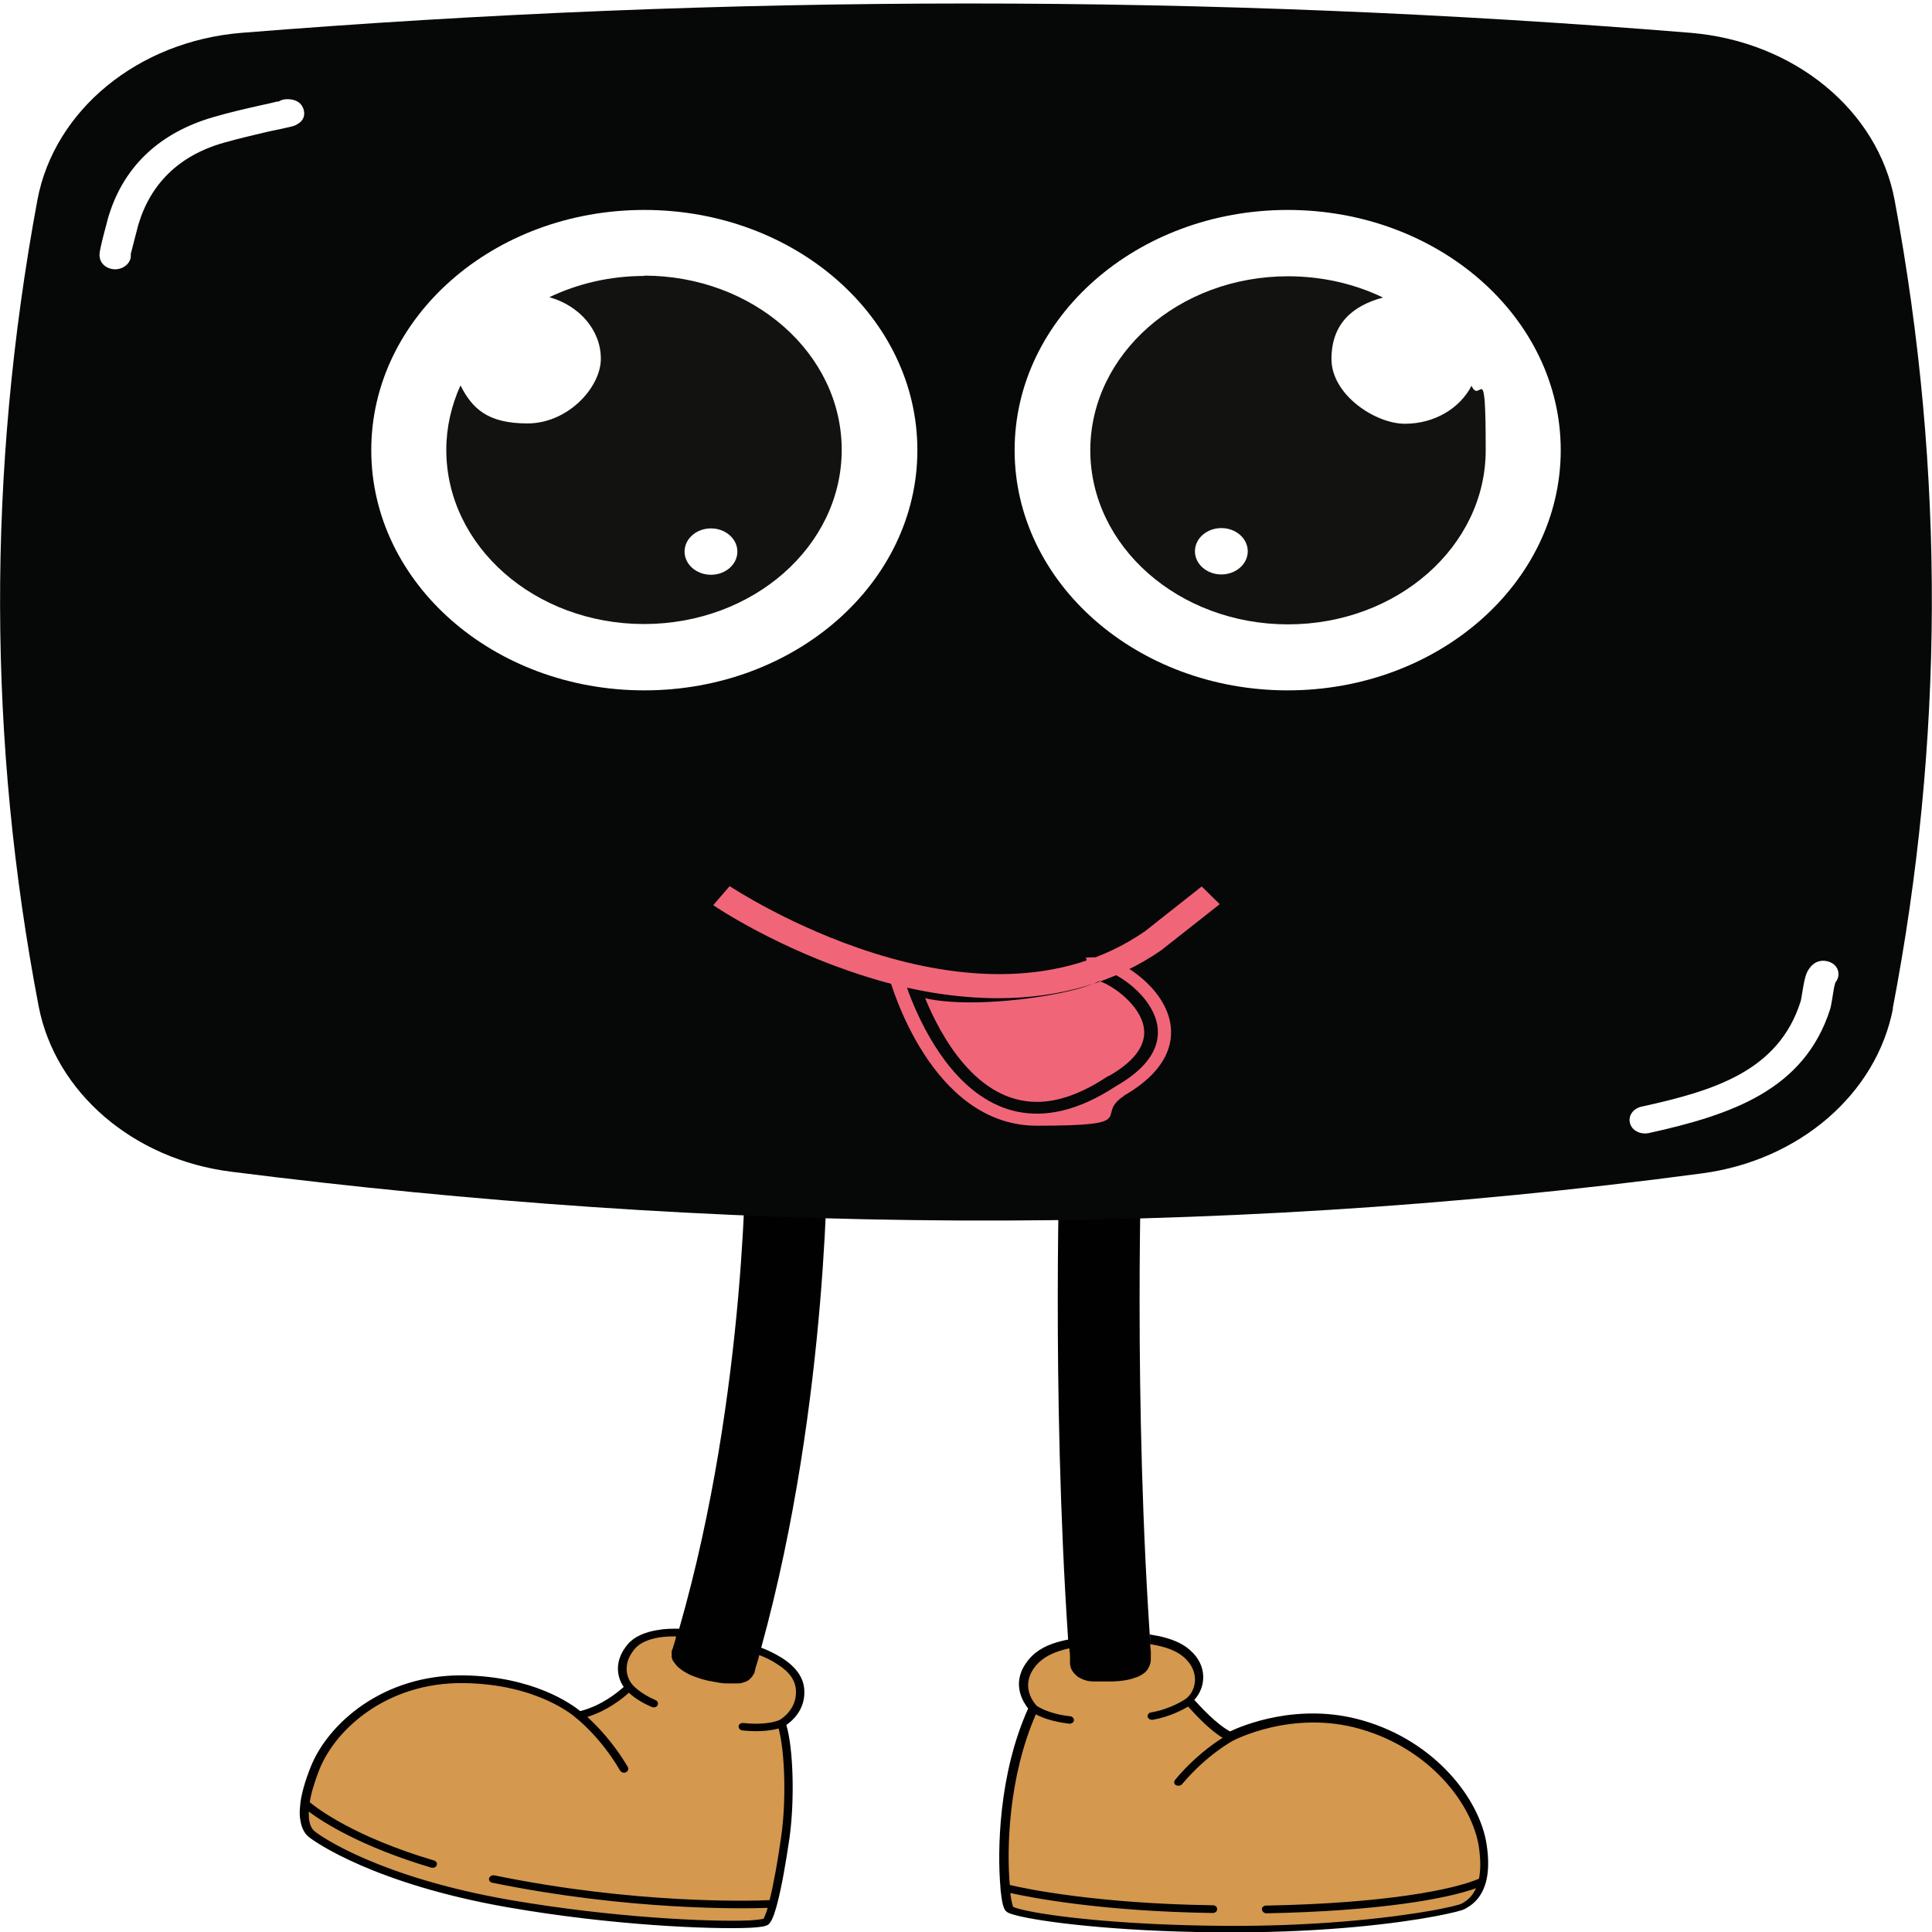 <?xml version="1.0" encoding="UTF-8"?>
<svg id="grassjelly" data-name="Layer 1" xmlns="http://www.w3.org/2000/svg" version="1.1" viewBox="0 0 600 600">
  <defs>
    <style>
      .cls-1, .cls-2, .cls-3, .cls-4, .cls-5, .cls-6, .cls-7 {
        stroke-width: 0px;
      }

      .cls-1, .cls-3, .cls-4, .cls-5 {
        fill-rule: evenodd;
      }

      .cls-1, .cls-6 {
        fill: #fff;
      }

      .cls-2 {
        fill: #121210;
      }

      .cls-3 {
        fill: #010101;
      }

      .cls-4 {
        fill: #060707;
      }

      .cls-5 {
        fill: #d4984e;
      }

      .cls-7 {
        fill: #f16579;
      }

      #grassjelly:hover #body {
      fill: #264900;
      }

      #grassjelly:hover #highlight {
        fill: green;
      }

      #grassjelly:hover #shoes {
      fill: brown;
      }

      #grassjelly:hover #leg {
        fill: #264900;
      }
      
      #grassjelly:hover #mouth {
        fill: black;
      }
      
      #grassjelly:hover {
      filter: drop-shadow(30px 8px 20px rgb(98, 97, 97));
      animation: bounce 2s infinite;
      }
      
      @keyframes bounce {
      20%, 50%, 80%, to{
        transform: translateY(0);
      }

      40%{
        transform: translateY(-30px);
      }
      70%{
        transform: translateY(-15px);
      }
      90%{
        transform: translateY(-4px);
      }
}
    </style>
  </defs>
  <path id="shoes" class="cls-5" d="M320.9,530.4s-6.1-5.9-1.2-13.1c4.3-6.3,12.4-7.3,22.5-8.2,9.7-.9,20.6-.5,26.3,4.3,5.7,4.9,4.5,11.6.7,14.6,0,0,7.2,8.7,12.9,11.2,0,0,18.8-10,40.8-3.7,22,6.3,35.6,23.9,37.6,37.6,2,13.7-3.5,17.3-6.1,18.7-2.6,1.4-30.4,7-70.8,7.1-40.3,0-68.5-4.4-70.2-6.3-1.7-1.9-5-35.3,7.5-62.3ZM223.6,508.8c-10.6-2.7-23-2.9-27.6,2.6-4.5,5.4-2.5,10.4-.6,12.6,0,0-6.4,6.7-15.6,8.7,0,0-11.7-10.9-36-11.3-24.2-.3-40.9,14.5-46.1,27.6-5.2,13.1-3.5,18.5-1.1,20.5,2,1.7,20.5,14.5,61,21.6,40.5,7.1,78.1,7.3,80.1,5.7,1.9-1.6,4.4-14.4,6.1-26.2,1.7-11.8,1.2-28.6-1.2-35.3,0,0,5.9-3.2,5.8-9.9-.1-7.7-9-12.6-24.9-16.6Z"/>
  <path id="leg" class="cls-3" d="M331.7,509.2c-1.2.2-2.3.5-3.4.8-4.1,1.2-7.5,3.2-9.8,6.7-4.4,6.5-.6,12.1.8,13.9-9.2,20.4-9.6,44.2-8.6,55.6,0,0,0,0,0,0,0,.7.1,1.3.2,2,.2,1.9.5,3.3.8,4.1.2.5.4.9.6,1.1.2.2.5.5,1,.7.7.3,2,.7,3.8,1.1,9.4,2.1,34,5,66.5,4.9,28.4,0,50.6-2.8,62.2-5,5.2-1,8.4-1.8,9.2-2.3,2.7-1.5,8.9-5.3,6.7-19.9-2.1-14.1-15.9-32.1-38.5-38.6-20.1-5.8-37.6,1.7-41.2,3.4-4.3-2.3-9.3-7.8-11.1-9.8,3.5-3.7,4.4-10.6-1.5-15.6-2.4-2.1-5.8-3.4-9.5-4.2-.9-.2-1.9-.3-2.8-.5l.4,6.3c-5.7-78.6-2.9-159.1-2.9-159.1.1-6.2-5.4-11.3-12.5-11.4-7-.1-12.8,4.8-12.9,11,0,0-2.7,77.1,2.5,154.5ZM211,505.8c-2.3,0-4.5,0-6.6.4-4.1.6-7.5,2.1-9.5,4.5-4.5,5.4-3.1,10.5-1.2,13.2-1.8,1.6-6.8,5.8-13.5,7.5-2.7-2.2-14.6-10.8-36.3-11.1-24.9-.3-42,14.9-47.4,28.4-1.8,4.5-2.8,8.2-3.2,11.1,0,0,0,.1,0,.2-.3,2.2-.3,4,0,5.4.4,2.5,1.4,4.1,2.5,5,2,1.7,20.7,14.7,61.7,21.9,32.6,5.7,63.3,6.9,75.2,6.4,2.2-.1,3.8-.3,4.7-.5.7-.2,1.1-.4,1.3-.6.7-.6,1.5-2.2,2.2-4.7.1-.4.3-.9.4-1.4,0,0,0,0,0,0,1.4-5.2,2.8-13.2,3.9-20.8,1.6-11.6,1.2-27.7-1-35,1.8-1.2,5.7-4.6,5.6-10.3,0-4.2-2.5-7.7-7.1-10.6-1.8-1.1-3.9-2.2-6.3-3.1,21.3-77.2,20.6-156.6,20.6-156.6,0-6.2-5.6-11.2-12.6-11.3-7,0-12.8,4.9-12.8,11.1,0,0,.7,76.6-20.7,151ZM357.2,510.6c0,.8.1,1.5.2,2.3,0,.3,0,.6,0,.9,0,.2,0,.5,0,.7,0,.3,0,.5,0,.8,0,.6-.1,1.2-.3,1.7-.2.6-.5,1.2-.9,1.7-.2.2-.3.4-.5.6-.1.1-.3.2-.4.3-.9.7-1.9,1.2-3,1.5-.2,0-.4.1-.5.2-.2,0-.5.1-.7.2-.3,0-.6.1-.9.2-.4,0-.9.2-1.3.2-1.1.2-2.2.2-3.4.3-.8,0-1.6,0-2.3,0-.6,0-1.1,0-1.7,0-.4,0-.8,0-1.2,0-.3,0-.6,0-.9,0-.2,0-.5,0-.7-.1-.2,0-.3,0-.5,0-1.1-.2-2.2-.6-3.2-1.2-.2,0-.3-.2-.4-.3-.2-.2-.4-.3-.6-.5-.5-.5-.9-1-1.2-1.6-.3-.5-.4-1.1-.5-1.7,0-.2,0-.5,0-.7,0-.2,0-.5,0-.7,0-.3,0-.6,0-.9,0-.8-.1-1.6-.2-2.3v-.3c-.9.2-1.8.4-2.7.7-3.5,1.1-6.4,2.7-8.4,5.6-4.1,6,.4,11,1,11.6.5.3,3.8,2.5,10.3,3.2.7,0,1.3.7,1.2,1.3,0,.6-.8,1.1-1.5,1-5.1-.6-8.5-1.9-10.3-2.9-8.5,19.4-9.1,41.7-8.1,53,4.6,1.1,26.8,5.8,63.1,6.3.7,0,1.3.5,1.3,1.2,0,.7-.6,1.2-1.4,1.2-34.6-.5-56.5-4.8-62.8-6.2,0,0,0,.2,0,.3.2,1.9.7,3.6.8,4,.2,0,.7.3,1.1.4,1.4.4,3.5.9,6.4,1.4,11.4,2,33.5,4.1,61.7,4.1,28.1,0,50.1-2.8,61.7-4.9,4.7-.9,7.6-1.6,8.4-2,1.3-.7,3.2-1.9,4.5-4.8-9.1,3.3-30,7.1-65.1,7.8-.7,0-1.3-.5-1.4-1.2s.6-1.2,1.3-1.2c37.3-.7,58.3-5,66-8.3,0,0,0,0,.1,0,.5-2.4.6-5.6,0-9.8-2-13.4-15.2-30.5-36.7-36.7-21.4-6.2-39.7,3.6-39.7,3.6h0s-8.1,4.3-15.8,13.5c-.4.5-1.3.6-1.9.3s-.7-1.1-.3-1.6c5.8-7,11.9-11.3,14.8-13.1-4.3-2.6-8.8-7.6-10.7-9.7-1.9,1.1-5.9,3.2-11,4.1-.7.1-1.4-.3-1.6-.9-.1-.6.3-1.3,1.1-1.4,6-1,10.5-4,10.9-4.3,3.3-2.7,4.2-8.6-.8-12.9-2.1-1.8-5-2.9-8.3-3.6-.7-.1-1.4-.3-2.1-.4v.2ZM210.3,508.2c-1.9,0-3.7,0-5.4.3-3.3.5-6.1,1.6-7.8,3.6-4,4.8-2.4,9.2-.6,11.2h0s0,0,0,0c0,0,2.2,2.6,7.1,4.7.7.3.9,1,.6,1.6-.3.6-1.1.8-1.8.5-3.6-1.5-5.9-3.3-7.1-4.4-2,1.8-6.7,5.6-12.9,7.5,2.6,2.4,7.9,7.6,12.6,15.6.3.6,0,1.3-.6,1.6-.7.3-1.5,0-1.8-.5-6.2-10.6-13.5-16.2-13.6-16.3h0s0,0,0,0h0c-.3-.3-11.7-10.6-35-10.9-23.6-.3-39.7,14.1-44.8,26.8-1.6,4.1-2.6,7.5-3,10.2,2.3,1.9,13.7,10.7,38.6,18.1.7.2,1.1.9.8,1.5-.2.6-1,.9-1.7.7-21.8-6.5-33.6-14.1-38-17.4,0,.3,0,.6,0,.9,0,2.8.8,4.4,1.8,5.2,2,1.7,20.3,14.3,60.4,21.3,32.3,5.6,62.7,6.9,74.6,6.4,2.1-.1,4-.4,4.4-.5.1-.1.2-.3.3-.6.3-.7.7-1.6,1-2.8-8.2.3-43.4.8-85.5-7.8-.7-.1-1.2-.8-1-1.4s.9-1,1.6-.9c43.2,8.9,79.2,8,85.5,7.7,1.3-5.1,2.6-12.6,3.6-19.7,1.6-11,1.2-26.3-.8-33.6-1.9.5-5.5,1.2-11.2.6-.7,0-1.3-.7-1.2-1.3,0-.6.7-1.1,1.5-1,7.7.8,11-.9,11.1-.9.1,0,5.3-2.9,5.2-8.8,0-3.5-2.1-6.3-6-8.7-1.5-1-3.3-1.9-5.4-2.7h0c-.3,1.3-.7,2.5-1.1,3.8-.1.4-.2.8-.3,1.2,0,.1,0,.3-.1.4,0,.1,0,.3-.2.4-.2.4-.4.7-.6,1-.3.3-.6.6-.9.9-.1,0-.2.2-.3.2-.8.5-1.7.7-2.6.9-.2,0-.3,0-.5,0-.2,0-.4,0-.6,0-.3,0-.5,0-.8,0-.3,0-.7,0-1,0-.4,0-.9,0-1.3,0-1.2,0-2.5-.3-3.7-.5-.3,0-.6-.1-.9-.2-.2,0-.5,0-.7-.1-.3,0-.6-.1-.9-.2-1.4-.3-2.8-.8-4.1-1.3-1.1-.4-2.1-1-3.1-1.6-.4-.3-.8-.6-1.2-.9-.3-.3-.7-.6-.9-.9-.4-.5-.8-1-1.1-1.5-.1-.3-.2-.6-.3-.9,0-.3,0-.7,0-1,0,0,0-.2,0-.3,0-.1,0-.2,0-.3,0,0,0-.2,0-.2,0-.3.2-.6.3-.9.4-1.3.8-2.5,1.1-3.8h0Z"/>
  <path id="body" class="cls-4" d="M587.9,313.1c-5.1,26.6-29.1,47.3-59.3,51.3-155.7,20.8-307.5,18.4-456.7-.5-30.5-3.8-54.7-24.6-59.9-51.4-15.7-82.1-16.1-165.6-.4-250.3,5.2-28,31.3-49.4,63.4-52,150.6-12.1,300.6-12.2,450.1,0,32.1,2.7,58.1,24,63.3,52,15.8,84.9,15.2,168.6-.6,251Z"/>
  <path id="highlight" class="cls-1" d="M86.4,31.6c.8-.5,1.7-.8,2.8-.8,4.5,0,5.1,3.1,5.2,3.7.2,1,.2,2.9-2.3,4.2-.3.2-1,.5-2,.7-1.6.4-5,1.1-6.5,1.4-4.7,1.1-9.4,2.2-14,3.5-14.2,4-23,13-26.7,25.7-.1.5-2,7.6-2.3,8.9.1.7,0,1.5-.4,2.2-1.1,2.1-3.9,3.1-6.3,2.2-.9-.3-3-1.4-3-4.2,0-1.9,2.5-10.6,2.6-11.2,4.5-15.6,15.5-26.6,33-31.6,4.8-1.4,9.6-2.5,14.5-3.6,1-.2,3.7-.8,5.2-1.2ZM570.2,300.2c-1.5-1.9-4.5-2.4-6.6-1.1-.8.5-1.9,1.6-2.6,3.3-.9,2.3-1.4,7.2-1.8,8.6-6.9,21.8-27.2,27.8-49.5,32.7-2.6.6-4.1,2.9-3.5,5.1.6,2.3,3.2,3.6,5.8,3.1,25.8-5.7,48.4-13.4,56.4-38.6.3-1,.7-3.7,1.1-6.1.1-.7.4-1.7.5-2.1,1.2-1.4,1.3-3.4.2-4.9Z"/>
  <path id="mouth" class="cls-7" d="M339.8,301.2c4.6-2.9,37.6,18.5,6.8,36.1-48.2,31.7-66.3-34.8-66.3-34.8,8.1,9.8,52.1,3.5,59.5-1.2ZM349,340.3c16.2-9.3,15.6-19.7,13.8-25.1-3.4-10.2-15.7-17.9-21.9-17.9s-2.6.3-3.6,1c-3.2,2-20,5.7-35.8,5.7s-16.4-1.9-17.9-3.6l-7.5,3c.5,1.9,13,46.2,45.9,46.2s17.6-3.1,27-9.2ZM301.5,311.3c14.5,0,33.2-3.1,39.8-6.6,3,.7,11.5,6.1,13.6,13,1.8,5.9-1.8,11.5-10.6,16.5h-.2c-7.9,5.3-15.3,8-22.1,8-18.7,0-29.8-20.3-34.7-32.2,3.9.9,8.6,1.3,14.2,1.3ZM360.9,294.9l17.9-14.1-5.6-5.5-17.6,13.9c-52.8,36.5-128.2-13.5-129-14l-5.1,5.9c.8.6,20.4,13.7,47.2,22.1,14.5,4.6,28.4,6.8,41.3,6.8,19.2,0,36.4-5,50.8-15Z"/>
  <g id="eyes">
    <g id="left">
      <path id="left_black" data-name="left black" class="cls-6" d="M115.3,139.8c0,41.2,37.9,74.6,84.8,74.6s84.8-33.4,84.8-74.6-37.9-74.6-84.8-74.6-84.8,33.4-84.8,74.6"/>
    </g>
    <g id="right">
      <path id="right_white" data-name="right white" class="cls-6" d="M484.7,139.8c0,41.2-38,74.6-84.8,74.6s-84.8-33.4-84.8-74.6,38-74.6,84.8-74.6,84.8,33.4,84.8,74.6"/>
      <path id="left_black-2" data-name="left black" class="cls-2" d="M220.8,178.5c-4.5,0-8.2-3.2-8.2-7.2s3.7-7.2,8.2-7.2,8.2,3.2,8.2,7.2-3.7,7.2-8.2,7.2ZM200.1,85.7c-10.7,0-20.7,2.4-29.5,6.6,9.3,2.6,16,10.2,16,19.1s-10.2,20.1-22.8,20.1-17.2-4.8-20.8-11.8c-2.8,6.2-4.4,13-4.4,20,0,29.9,27.5,54.1,61.4,54.1s61.4-24.2,61.4-54.1-27.5-54.1-61.4-54.1"/>
      <path id="right_black" data-name="right black" class="cls-2" d="M371.1,171.2c0-4,3.7-7.2,8.2-7.2s8.2,3.2,8.2,7.2-3.7,7.2-8.2,7.2-8.2-3.2-8.2-7.2ZM338.6,139.8c0,29.9,27.5,54.1,61.4,54.1s61.4-24.2,61.4-54.1-1.6-13.8-4.4-20c-3.6,7-11.5,11.8-20.7,11.8s-22.8-9-22.8-20.1,6.7-16.6,16-19.1c-8.7-4.2-18.8-6.6-29.5-6.6-33.9,0-61.4,24.2-61.4,54.1"/>
    </g>
  </g>
</svg>